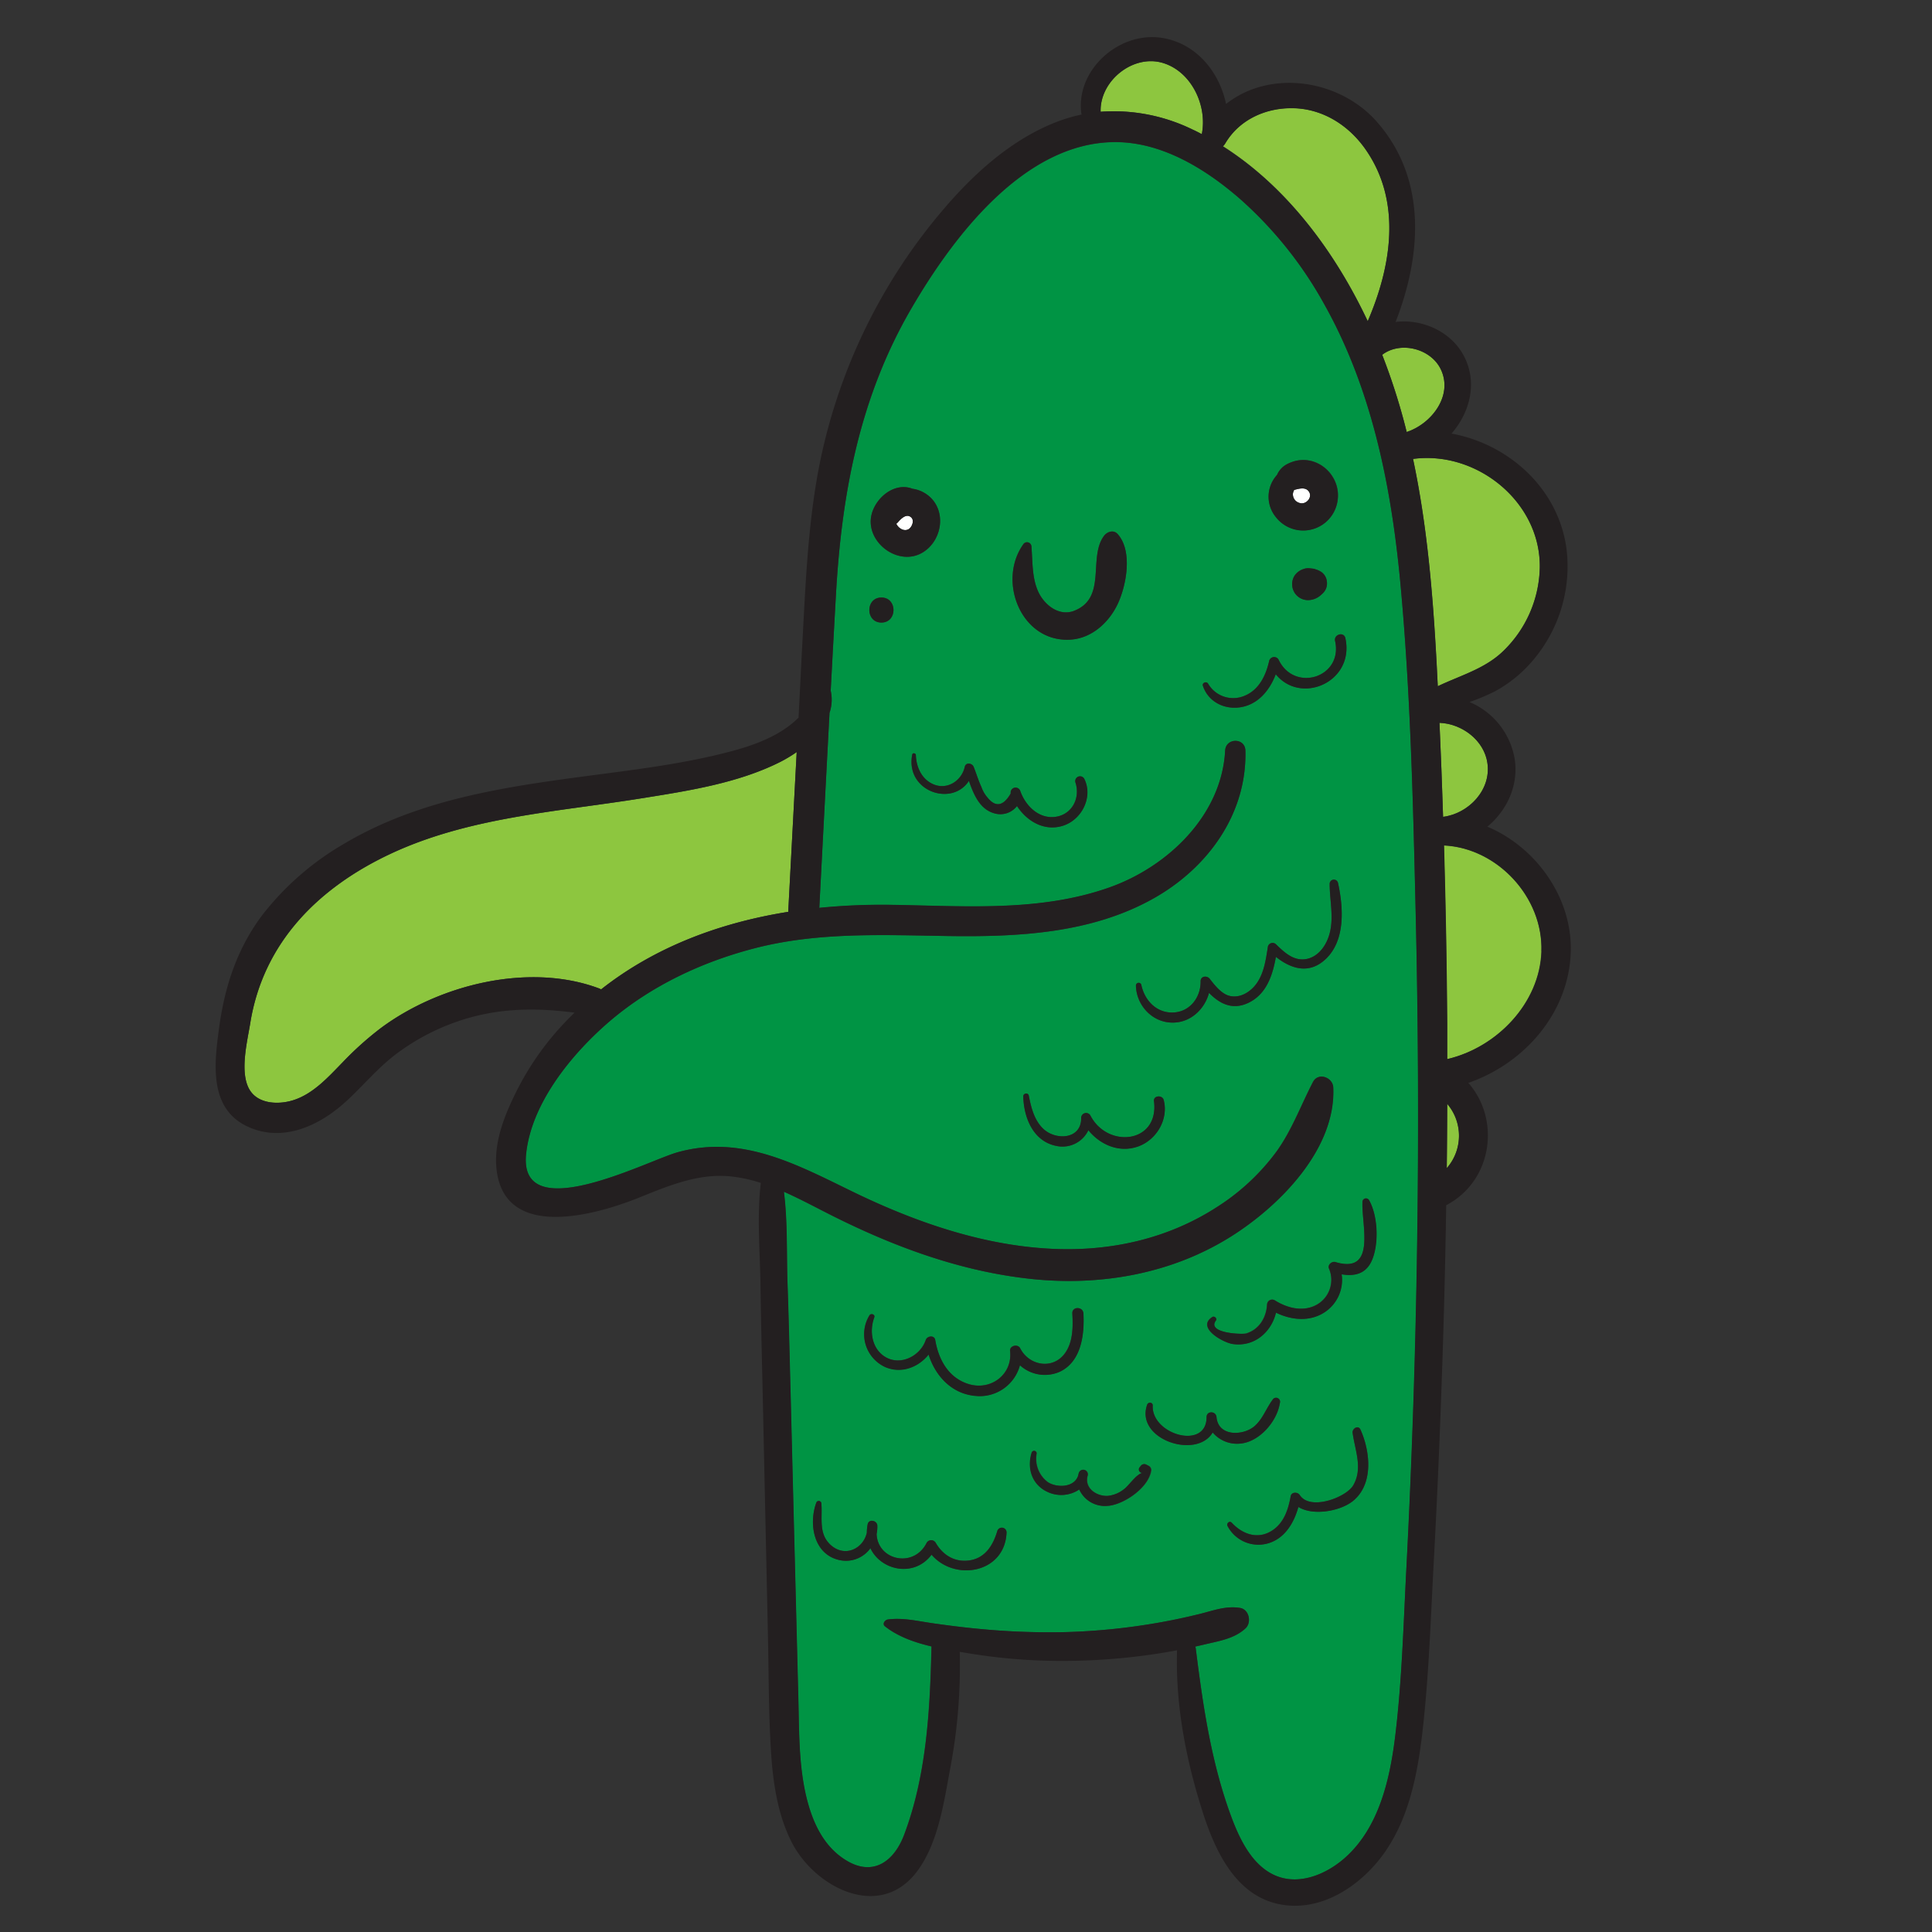 <svg id="Layer_1" data-name="Layer 1" xmlns="http://www.w3.org/2000/svg" viewBox="0 0 600 600"><rect x="0" y="0" width="600" height="600" fill="#333333" stroke="none"/><defs><style>.cls-1{fill:#8dc63f;}.cls-2{fill:#009444;}.cls-3{fill:#fff;}.cls-4{fill:#231f20;}</style></defs><title>doodle</title><path class="cls-1" d="M186.68,307.26c16.87-13.28,37-20.72,58.11-24.08l2.63-49.62a43.93,43.93,0,0,1-5.16,3.09c-13.17,6.61-28.69,9-43.09,11.28-26.35,4.23-53.81,5.83-78.29,17.42-22.18,10.51-39.1,27.46-43.15,52.33-.93,5.75-3.47,15.66-.1,20.94,2.73,4.28,8.89,4.45,13.27,3.11,6.35-1.93,11.08-7.29,15.57-11.88a100.21,100.21,0,0,1,11.85-10.61c18.15-13.46,46-20.42,67.74-12.27A5.88,5.88,0,0,1,186.68,307.26Z"/><path class="cls-2" d="M358.49,278.86c-19.3,11-42,12.14-63.71,11.84-20.32-.29-40.63-1.34-60.49,3.81-16.26,4.21-32,11.61-44.87,22.56-11.68,10-24.45,25.42-26.07,41.36-2.33,22.92,37.62,2.09,46.94-.54,20-5.64,37.18,3.8,54.73,12.33,19.06,9.24,39.78,16.47,61.08,17.59,18.44,1,36.56-3,52.11-13.14A68.6,68.6,0,0,0,396.5,357.5c4.74-6.64,7.5-14.29,11.23-21.47,1.63-3.12,6.15-1.45,6.29,1.7.86,19.23-16.86,37-32,46.44-18.33,11.44-40.2,15.27-61.53,13.05-21.78-2.27-42.47-9.87-62-19.64-4.92-2.46-9.92-5.19-15.08-7.47,1.18,9.24.81,18.91,1.11,28.07.4,11.89.66,23.79,1,35.68q.79,31.5,1.6,63,.39,15.74.8,31.48c.24,9.55.15,19.29,2.22,28.66,1.83,8.22,5.31,16.48,12.9,20.93,8.28,4.86,14.67,0,17.72-8.12,7-18.51,8.05-38.95,8.5-58.49-5.3-1.25-10.47-3.08-14.44-6.23-1-.76,0-2,.89-2.14,4.71-.62,9.33.52,14,1.19s9.53,1.28,14.31,1.73a226.37,226.37,0,0,0,26.93,1,196.82,196.82,0,0,0,27.52-2.69c4.75-.8,9.47-1.79,14.14-2.94,4.27-1.06,8.11-2.58,12.51-1.87,2.84.45,3.64,4.55,1.68,6.36-3.45,3.18-8.11,3.89-12.58,4.95-1,.24-2,.47-3,.69a3.77,3.77,0,0,1,.16.7c2.24,17.89,4.89,36,11.34,53,2.51,6.57,6.26,14.13,13,17.24,7.56,3.49,16.23-.2,22-5.35,10.63-9.44,14-24.59,15.63-38.12,2.06-17.07,2.52-34.44,3.42-51.6q5.36-102.32,2.87-204.83c-.79-33.47-1.58-67.13-4.65-100.48-2.78-30.22-8.72-60.81-23.76-87.52A123.18,123.18,0,0,0,385.36,62c-10.73-9.4-24.4-17.91-39.12-17.85-28.27.1-50.34,29.62-63.16,51.58-16.05,27.5-21.67,57.34-23.46,88.79q-.84,15-1.64,30a12.85,12.85,0,0,1-.37,6.92q-1.61,30.25-3.17,60.53a196.34,196.34,0,0,1,22.75-.93c22.51.35,45.81,2.25,67.43-5.44,18-6.41,34.8-22.36,35.86-42.47.21-4,6.19-4.06,6.29,0C387.27,252.72,375.18,269.39,358.49,278.86Zm-84.76-85.52c-5,0-5-7.77,0-7.77S278.73,193.34,273.73,193.34Zm-3.32-31c-.24-6.32,6.67-13,12.95-10.54a10.12,10.12,0,0,1,5.9,3c4.79,5.06,2.86,13.74-3.07,17C279.49,175.47,270.69,169.73,270.41,162.34Zm59.4,94.17c-5.72,1.65-11-1.59-14-6.21a6.53,6.53,0,0,1-7,2.28c-4.56-1.25-6.44-5.84-7.93-10.1-5.28,8.2-19.81,3.23-17.6-8.14.13-.66,1.1-.46,1.12.15.14,3.8,1.83,7.52,5.45,9.07,4.32,1.85,8.79-1.12,9.74-5.41.34-1.52,2.29-1.19,2.76,0,.83,2,1.44,4.2,2.39,6.2a10,10,0,0,0,2,3.43q3.72,4.5,7.13-1.38a1.53,1.53,0,0,1,2.94-.81c1.56,4.58,5.75,8.83,11,8.07s7.72-6,6.15-10.68a1.49,1.49,0,0,1,2.71-1.14C339.54,247.55,335.9,254.76,329.81,256.51Zm17.3-69c-2.69,5.75-8.05,10.68-14.63,11.1-15.3,1-22.87-18.09-14.7-29.59a1.37,1.37,0,0,1,2.53.69c.38,4.75.12,10,2.29,14.39,2,4,6.49,7.35,11,5.56,10.29-4,4.22-16.51,9.25-23.27,1-1.3,3-2,4.24-.54C351.79,171.14,349.86,181.68,347.11,187.55Zm6,168.59C347.36,358,341.56,355.4,338,351a8.89,8.89,0,0,1-9.92,4.89c-7.2-1.43-10.12-8.82-10.26-15.39,0-1,1.51-1.2,1.7-.23.72,3.66,1.68,7.62,4.49,10.3,3.88,3.7,11.92,3.36,11.79-3.42a1.53,1.53,0,0,1,2.82-.77c5.31,10.44,21.46,8.77,19.79-4.41-.22-1.73,2.54-2,3-.4C363,347.62,359,354.19,353.09,356.14Zm-63.8,126.7c-5.36,7.12-15.68,5-19-2a9.34,9.34,0,0,1-10,3.58c-7.67-1.95-9.18-11.19-6.81-17.7a.81.81,0,0,1,1.58.21c.39,4.43-.92,9.14,2.62,12.64,4.39,4.34,10.36,1.6,11.51-3.56a13.11,13.11,0,0,1,.25-2.59c.34-1.76,2.94-1.23,3,.41a11.15,11.15,0,0,1-.22,2.59c.3,8.2,11.58,10.78,15.55,2.73a1.63,1.63,0,0,1,2.8,0c2.29,4,6.25,6.23,10.83,5.42s7-4.73,8.28-9a1.47,1.47,0,0,1,2.88.39C312.07,488.63,296.47,491.22,289.29,482.84Zm14.22-49.31c-7.67-.38-13-6-15.13-12.87-3.14,3.94-8.5,6-13.48,3.87A11.2,11.2,0,0,1,270,408.47c.47-.75,1.82-.27,1.49.62-1.6,4.28-.77,9.82,3.47,12.33,4.79,2.83,10.86-.38,12.52-5.29.44-1.3,2.67-1.6,2.94,0,1,6.07,4.11,11.76,10.36,13.68,6.95,2.15,13.72-3,12.89-10.28-.19-1.66,2.4-2.27,3.13-.84,2.73,5.4,10.12,6.78,13.91,1.55,2.53-3.48,2.52-8.27,2.29-12.36-.13-2.22,3.32-2.21,3.44,0,.34,6.51-.62,14.9-7.31,18.08a11.48,11.48,0,0,1-12.41-2A12.92,12.92,0,0,1,303.51,433.53Zm40.71,34.13a8.72,8.72,0,0,1-9-5.07,10,10,0,0,1-9.58.89c-5.07-2.19-6.75-7.34-5.19-12.37a.78.78,0,0,1,1.5.41,9,9,0,0,0,3.47,8.78c2.64,1.78,8.16,1.88,9.46-2,.06-.29.12-.58.21-.87a1.43,1.43,0,0,1,2.75.76c-1.22,4.05,2.84,6.59,6.21,6.4a9.65,9.65,0,0,0,4.95-2c1.62-1.12,3.93-4.9,6-5.17a1.06,1.06,0,0,1-1-1.75l.45-.56a1.35,1.35,0,0,1,1.61-.21l.77.4a1.49,1.49,0,0,1,.74,1.3C356.93,461.87,349.26,467.19,344.22,467.66Zm32.39-22.76c-5,8.49-24.16,2.16-20.35-8.62.31-.88,1.77-.8,1.72.23-.48,9.07,16.77,14,16.73,3.63,0-2,2.91-1.94,3.08,0,.55,6.18,8.39,5.82,11.83,2.79,2.59-2.27,3.59-5.49,5.58-8.15a1.24,1.24,0,0,1,2.26,1c-.85,5.64-6.27,12-12.17,12.57A9.91,9.91,0,0,1,376.61,444.9Zm43,21.65c-3.83,2.76-11.85,4.28-16.42,1.47-1.34,4.83-4.09,9.56-9.07,11.19a10.8,10.8,0,0,1-12.93-5.29c-.41-.82.64-1.73,1.31-1,3.45,3.7,8.3,5.35,12.78,2.27,3.48-2.4,4.81-6.53,5.52-10.5.25-1.38,2.17-1.39,2.82-.37,3.21,5,14.42.73,16.6-3,3.07-5.26.56-10.87-.18-16.31-.18-1.34,1.74-2.52,2.42-1C425.67,451,426.68,461.48,419.65,466.55Zm3.46-93.32a1.09,1.09,0,0,1,2-.55c2.77,4.8,3.14,13.5.95,18.65-1.84,4.36-5.49,5.1-9.43,4.43a12,12,0,0,1-4.95,11.55c-4.66,3.29-10.56,2.75-15.44.36-1.46,6-6.67,10.67-13.36,9.75-3-.41-11.48-5.1-6.41-8.39.65-.42,1.58.44,1.1,1.1-2.92,4,8.29,4.39,9.46,4,4.06-1.26,6.2-4.93,6.45-8.94a1.59,1.59,0,0,1,2.37-1.36c3.83,2.39,8.76,3.73,13,1.42A8.86,8.86,0,0,0,412.72,394c-.49-1.18.93-2.35,2-2C427.63,395.8,422.74,380.25,423.11,373.23ZM395.65,148.7a10.54,10.54,0,0,1,.94-1.2A6.75,6.75,0,0,1,400,144c8.28-4.15,17.21,3.5,15.28,12.25a10.76,10.76,0,0,1-19.06,4.25A10,10,0,0,1,395.65,148.7Zm11,27.78.12,0,.59.07c.27,0,.55.06.83.11l.24.1a7.29,7.29,0,0,1,1.63.68,4.07,4.07,0,0,1,2,3.13,4.21,4.21,0,0,1-1.18,3.59c-.23.23-.48.46-.73.67a6,6,0,0,1-4,1.53,4.92,4.92,0,0,1-4.82-4.26,5.05,5.05,0,0,1,.58-3.14,5.27,5.27,0,0,1,2.94-2.26,4,4,0,0,1,1.91-.22Zm-21.54,43.18c-5.06.73-9.9-1.79-11.54-6.66-.33-1,1.12-1.53,1.61-.68A9,9,0,0,0,386.67,216c4.44-1.9,6.53-6.39,7.5-10.83a1.59,1.59,0,0,1,2.88-.37c4.9,10.38,20.1,5.56,17.58-5.75-.46-2.08,2.74-3,3.19-.88,2.92,13.59-13.82,20.85-21.62,11.2C394.31,214.38,390.7,218.84,385.12,219.66ZM375.69,304c1.45,1.88,3.58,4.63,6.07,5.27,3.46.89,6.81-1.36,8.66-4.1,2.2-3.28,2.74-7.44,3.34-11.25a1.5,1.5,0,0,1,2.48-.66c2.67,2.57,5.7,5.51,9.83,4.5,3.68-.89,6-4.52,6.86-7.91,1.32-5,0-10.26,0-15.36a1.31,1.31,0,0,1,2.57-.35c1.65,7.44,2.37,17.49-3.47,23.38-5.18,5.22-10.93,3.51-15.8-.35-1,5.68-2.88,11.51-8.45,14.23-5,2.43-9,.34-12.32-3.05-1.32,4.89-5.41,9-10.79,9.22-6.55.31-11.77-5.18-11.91-11.49a.85.85,0,0,1,1.67-.23c1,4.72,4.56,8.62,9.55,8.61,5.39,0,9-4.55,8.88-9.69C372.82,303.1,374.83,302.88,375.69,304Z"/><path class="cls-3" d="M403.54,156.2c2,.75,4.3-1.78,2.87-3.63-1-1.3-2.76-.87-4.48-.41a3.51,3.51,0,0,0-.38,1A2.76,2.76,0,0,0,403.54,156.2Z"/><path class="cls-1" d="M370.45,40.28c.95.45,1.88.92,2.81,1.4,0-.08,0-.16,0-.25,1.65-8.69-3.24-19.18-12.09-21.87-9.3-2.83-19.7,5.58-19.38,15.15A55.76,55.76,0,0,1,370.45,40.28Z"/><path class="cls-3" d="M278.89,162.16a3.54,3.54,0,0,1-.53.5c.66,1.42,2.44,2.51,3.84,1.66,1-.6,1.81-2.58.86-3.55C281.57,159.24,279.76,161.16,278.89,162.16Z"/><path class="cls-1" d="M448.16,253.67c7.9-1,15-8.32,13.77-16.69-1-7.12-7.95-12.24-14.89-12.51Q447.7,239.07,448.16,253.67Z"/><path class="cls-1" d="M449.39,317.93q0,5.49,0,11c15.38-3.56,28.76-17.33,29.29-33.48.56-16.82-13.68-32.1-30.29-32.87Q449.21,290.24,449.39,317.93Z"/><path class="cls-1" d="M424.76,99.73c7.34-17,10.62-37-.53-53.16-5.19-7.52-13.22-12.72-22.48-13-8.48-.21-16.79,3.45-21.2,10.88a4,4,0,0,1-.76.94C399.78,58.09,414.74,78.46,424.76,99.73Z"/><path class="cls-1" d="M449.28,362.81a15.24,15.24,0,0,0,.14-20Q449.39,352.79,449.28,362.81Z"/><path class="cls-1" d="M436.86,134.16c7.67-2.5,14.45-11.22,10.64-19.37-3.09-6.59-12.59-8.93-18.25-4.58A195.3,195.3,0,0,1,436.86,134.16Z"/><path class="cls-1" d="M438.81,142.51c4.4,20.71,6.16,42.05,7.31,63.13.13,2.49.25,5,.38,7.47,6.83-3.28,14.32-5.29,20-10.61a37.1,37.1,0,0,0,11.68-26.19C478.52,155.89,458.63,139.87,438.81,142.51Z"/><path class="cls-4" d="M248,222.87c-5.35,5.31-12.73,8.25-20.62,10.37-14.71,3.94-29.85,5.74-44.92,7.73-26,3.45-52.27,7.31-75.26,20.87A87.89,87.89,0,0,0,81.6,284c-7.89,10.4-11.8,22.25-13.54,35.1-1.54,11.28-3.33,25.5,9.35,31,10.72,4.64,21.74-.54,29.77-7.78,5.41-4.89,10-10.59,15.87-15a69.16,69.16,0,0,1,18.74-10c12.34-4.3,24.17-4.46,36.65-2.83-.87.85-1.74,1.7-2.59,2.59A88.46,88.46,0,0,0,161,337.72c-3.78,7.37-7.5,16-6.88,24.44,1.74,23.43,30.58,15.32,44.45,9.73,9-3.63,18.21-7.51,28.12-6.57a45.4,45.4,0,0,1,9.59,2.05c-1.25,10.44-.24,21.45-.1,31.86.17,12.25.48,24.49.75,36.73q.78,36.21,1.57,72.42c.25,11.73.2,23.51.92,35.22.59,9.71,2,19.8,6.47,28.57,7.19,14,27.26,24.4,38.85,9.09,6.43-8.48,8.31-20.87,10.17-31.06A171.41,171.41,0,0,0,298.06,513l3,.49A176.43,176.43,0,0,0,330,515.81a194,194,0,0,0,29.09-2.2c2.16-.32,4.31-.7,6.45-1.1-.51,16.93,2.75,33.88,7.89,50,3.77,11.84,10,25.81,23.48,28.77,13.27,2.91,26-5.75,33.27-16.22,7.45-10.78,10.06-24.2,11.55-37,2-17.19,2.55-34.63,3.48-51.9q1.53-28.18,2.5-56.4,1-27.72,1.42-55.46c14.55-7.66,16.82-26.78,6.87-38,17.39-6,31.34-21.79,31.82-40.89.41-16.72-10.83-32.34-25.9-38.67,6-5,9.64-12.61,8.53-20.71a23.38,23.38,0,0,0-14.08-18,66.26,66.26,0,0,0,7.94-3.35A41.28,41.28,0,0,0,477,203.94a45,45,0,0,0,9.53-33.18c-2.35-18.9-17.9-32.84-35.75-36.11,5.73-6.57,8.17-15.89,3.84-24.11-4-7.64-13-11.57-21.2-10.56,8-20.56,9.84-44.08-5.6-61.91C416.08,24.5,394.4,21.46,380.77,32.3c-2.11-10-9.29-18.93-20.06-20.56-13.5-2-26.92,10.35-24.84,23.84a50.3,50.3,0,0,0-8.51,2.59c-13.89,5.63-25.29,16.11-34.85,27.41a174.62,174.62,0,0,0-39,84.15C250.58,167.35,250,185.24,249,203ZM118.32,319.24a100.21,100.21,0,0,0-11.85,10.61c-4.49,4.59-9.22,9.95-15.57,11.88-4.38,1.34-10.54,1.17-13.27-3.11-3.37-5.28-.83-15.19.1-20.94,4-24.87,21-41.82,43.15-52.33,24.48-11.59,51.94-13.19,78.29-17.42,14.4-2.32,29.92-4.67,43.09-11.28a43.93,43.93,0,0,0,5.16-3.09l-2.63,49.62c-21.08,3.36-41.24,10.8-58.11,24.08a5.88,5.88,0,0,0-.62-.29C164.29,298.82,136.47,305.78,118.32,319.24Zm331,43.57q.11-10,.14-20A15.24,15.24,0,0,1,449.28,362.81Zm29.44-67.38c-.53,16.15-13.91,29.92-29.29,33.48q0-5.49,0-11-.21-27.69-1-55.37C465,263.33,479.28,278.61,478.72,295.43ZM461.93,237c1.21,8.37-5.87,15.68-13.77,16.69q-.46-14.59-1.12-29.2C454,224.74,460.89,229.86,461.93,237Zm16.28-60.67a37.1,37.1,0,0,1-11.68,26.19c-5.71,5.32-13.2,7.33-20,10.61-.13-2.49-.25-5-.38-7.47-1.15-21.08-2.91-42.42-7.31-63.13C458.63,139.87,478.52,155.89,478.21,176.31ZM447.5,114.79c3.81,8.15-3,16.87-10.64,19.37a195.3,195.3,0,0,0-7.61-24C434.91,105.86,444.41,108.2,447.5,114.79ZM380.55,44.5c4.41-7.43,12.72-11.09,21.2-10.88,9.26.23,17.29,5.43,22.48,13,11.15,16.18,7.87,36.11.53,53.16-10-21.27-25-41.64-45-54.29A4,4,0,0,0,380.55,44.5ZM361.19,19.56c8.85,2.69,13.74,13.18,12.09,21.87,0,.09,0,.17,0,.25-.93-.48-1.86-1-2.81-1.4a55.76,55.76,0,0,0-28.64-5.57C341.49,25.14,351.89,16.73,361.19,19.56Zm25.58,213.53c-.1-4.06-6.08-4-6.29,0-1.06,20.11-17.82,36.06-35.86,42.47-21.62,7.69-44.92,5.79-67.43,5.44a196.34,196.34,0,0,0-22.75.93q1.59-30.27,3.17-60.53a12.85,12.85,0,0,0,.37-6.92q.79-15,1.64-30c1.79-31.45,7.41-61.29,23.46-88.79,12.82-22,34.89-51.48,63.16-51.58C361,44.09,374.63,52.6,385.36,62a123.18,123.18,0,0,1,25.85,32.39c15,26.71,21,57.3,23.76,87.52,3.07,33.35,3.86,67,4.65,100.48q2.42,102.44-2.87,204.83c-.9,17.16-1.36,34.53-3.42,51.6-1.63,13.53-5,28.68-15.63,38.12-5.8,5.15-14.47,8.84-22,5.35-6.73-3.11-10.48-10.67-13-17.24-6.45-16.95-9.1-35.1-11.34-53a3.77,3.77,0,0,0-.16-.7c1-.22,2-.45,3-.69,4.47-1.06,9.13-1.77,12.58-4.95,2-1.81,1.16-5.91-1.68-6.36-4.4-.71-8.24.81-12.51,1.87-4.67,1.15-9.39,2.14-14.14,2.94A196.82,196.82,0,0,1,331,506.86a226.37,226.37,0,0,1-26.93-1c-4.78-.45-9.55-1.05-14.31-1.73s-9.29-1.81-14-1.19c-.93.12-1.85,1.38-.89,2.14,4,3.15,9.14,5,14.44,6.23-.45,19.54-1.51,40-8.5,58.49-3.05,8.09-9.44,13-17.72,8.12-7.59-4.45-11.07-12.71-12.9-20.93-2.07-9.37-2-19.11-2.22-28.66q-.4-15.74-.8-31.48-.81-31.48-1.6-63c-.31-11.89-.57-23.79-1-35.68-.3-9.16.07-18.83-1.11-28.07,5.16,2.28,10.16,5,15.08,7.47,19.48,9.77,40.17,17.37,62,19.64,21.33,2.22,43.2-1.61,61.53-13.05,15.16-9.46,32.88-27.21,32-46.44-.14-3.15-4.66-4.82-6.29-1.7-3.73,7.18-6.49,14.83-11.23,21.47a68.6,68.6,0,0,1-18.29,17.17c-15.55,10.16-33.67,14.11-52.11,13.14-21.3-1.12-42-8.35-61.08-17.59-17.55-8.53-34.7-18-54.73-12.33-9.32,2.63-49.27,23.46-46.94.54,1.62-15.94,14.39-31.39,26.07-41.36,12.84-10.95,28.61-18.35,44.87-22.56,19.86-5.15,40.17-4.1,60.49-3.81,21.67.3,44.41-.88,63.71-11.84C375.18,269.39,387.27,252.72,386.77,233.09Z"/><path class="cls-4" d="M289.26,154.78a10.12,10.12,0,0,0-5.9-3c-6.28-2.42-13.19,4.22-12.95,10.54.28,7.39,9.08,13.13,15.78,9.44C292.12,168.52,294.05,159.84,289.26,154.78Zm-7.06,9.54c-1.4.85-3.18-.24-3.84-1.66a3.54,3.54,0,0,0,.53-.5c.87-1,2.68-2.92,4.17-1.39C284,161.74,283.19,163.72,282.2,164.32Z"/><path class="cls-4" d="M415.23,156.29c1.93-8.75-7-16.4-15.28-12.25a6.75,6.75,0,0,0-3.36,3.46,10.54,10.54,0,0,0-.94,1.2,10,10,0,0,0,.52,11.84A10.76,10.76,0,0,0,415.23,156.29Zm-13.68-3.16a3.51,3.51,0,0,1,.38-1c1.72-.46,3.47-.89,4.48.41,1.43,1.85-.86,4.38-2.87,3.63A2.76,2.76,0,0,1,401.55,153.13Z"/><path class="cls-4" d="M404.86,176.72a5.27,5.27,0,0,0-2.94,2.26,5.05,5.05,0,0,0-.58,3.14,4.92,4.92,0,0,0,4.82,4.26,6,6,0,0,0,4-1.53c.25-.21.5-.44.73-.67a4.21,4.21,0,0,0,1.18-3.59,4.07,4.07,0,0,0-2-3.13,7.29,7.29,0,0,0-1.63-.68l-.24-.1c-.28-.05-.56-.07-.83-.11l-.59-.07-.12,0,.11,0A4,4,0,0,0,404.86,176.72Z"/><path class="cls-4" d="M273.73,185.57c-5,0-5,7.77,0,7.77S278.74,185.57,273.73,185.57Z"/><path class="cls-4" d="M342.87,166.43c-5,6.76,1,19.23-9.25,23.27-4.53,1.79-9-1.56-11-5.56-2.17-4.38-1.91-9.64-2.29-14.39a1.37,1.37,0,0,0-2.53-.69c-8.17,11.5-.6,30.57,14.7,29.59,6.58-.42,11.94-5.35,14.63-11.1s4.68-16.41,0-21.66C345.84,164.47,343.84,165.13,342.87,166.43Z"/><path class="cls-4" d="M334,243c1.57,4.71-.94,9.92-6.15,10.68s-9.42-3.49-11-8.07a1.53,1.53,0,0,0-2.94.81q-3.41,5.88-7.13,1.38a10,10,0,0,1-2-3.43c-.95-2-1.56-4.15-2.39-6.2-.47-1.19-2.42-1.52-2.76,0-.95,4.29-5.42,7.26-9.74,5.41-3.62-1.55-5.31-5.27-5.45-9.07,0-.61-1-.81-1.12-.15-2.21,11.37,12.32,16.34,17.6,8.14,1.49,4.26,3.37,8.85,7.93,10.1a6.53,6.53,0,0,0,7-2.28c3,4.62,8.27,7.86,14,6.21,6.09-1.75,9.73-9,6.89-14.67A1.49,1.49,0,0,0,334,243Z"/><path class="cls-4" d="M364,314.45c-5,0-8.59-3.89-9.55-8.61a.85.85,0,0,0-1.67.23c.14,6.31,5.36,11.8,11.91,11.49,5.38-.25,9.47-4.33,10.79-9.22,3.29,3.39,7.33,5.48,12.32,3.05,5.57-2.72,7.42-8.55,8.45-14.23,4.87,3.86,10.62,5.57,15.8.35,5.84-5.89,5.12-15.94,3.47-23.38a1.31,1.31,0,0,0-2.57.35c0,5.1,1.34,10.31,0,15.36-.88,3.39-3.18,7-6.86,7.91-4.13,1-7.16-1.93-9.83-4.5a1.5,1.5,0,0,0-2.48.66c-.6,3.81-1.14,8-3.34,11.25-1.85,2.74-5.2,5-8.66,4.1-2.49-.64-4.62-3.39-6.07-5.27-.86-1.11-2.87-.89-2.85.77C372.91,309.9,369.35,314.44,364,314.45Z"/><path class="cls-4" d="M358.37,341.94c1.67,13.18-14.48,14.85-19.79,4.41a1.53,1.53,0,0,0-2.82.77c.13,6.78-7.91,7.12-11.79,3.42-2.81-2.68-3.77-6.64-4.49-10.3-.19-1-1.72-.74-1.7.23.14,6.57,3.06,14,10.26,15.39A8.89,8.89,0,0,0,338,351c3.6,4.43,9.4,7.06,15.13,5.17,6-1.95,9.87-8.52,8.24-14.6C360.91,340,358.15,340.21,358.37,341.94Z"/><path class="cls-4" d="M329.17,426c6.69-3.18,7.65-11.57,7.31-18.08-.12-2.21-3.57-2.22-3.44,0,.23,4.09.24,8.88-2.29,12.36-3.79,5.23-11.18,3.85-13.91-1.55-.73-1.43-3.32-.82-3.13.84.83,7.24-5.94,12.43-12.89,10.28-6.25-1.92-9.33-7.61-10.36-13.68-.27-1.6-2.5-1.3-2.94,0-1.66,4.91-7.73,8.12-12.52,5.29-4.24-2.51-5.07-8.05-3.47-12.33.33-.89-1-1.37-1.49-.62a11.2,11.2,0,0,0,4.86,16.06c5,2.17,10.34.07,13.48-3.87,2.17,6.82,7.46,12.49,15.13,12.87A12.92,12.92,0,0,0,316.76,424,11.48,11.48,0,0,0,329.17,426Z"/><path class="cls-4" d="M414.74,391.93c-1.09-.33-2.51.84-2,2a8.86,8.86,0,0,1-3.84,11.32c-4.26,2.31-9.19,1-13-1.42a1.59,1.59,0,0,0-2.37,1.36c-.25,4-2.39,7.68-6.45,8.94-1.17.37-12.38-.06-9.46-4,.48-.66-.45-1.52-1.1-1.1-5.07,3.29,3.41,8,6.41,8.39,6.69.92,11.9-3.71,13.36-9.75,4.88,2.39,10.78,2.93,15.44-.36a12,12,0,0,0,4.95-11.55c3.94.67,7.59-.07,9.43-4.43,2.19-5.15,1.82-13.85-.95-18.65a1.09,1.09,0,0,0-2,.55C422.74,380.25,427.63,395.8,414.74,391.93Z"/><path class="cls-4" d="M385.29,448.3c5.9-.59,11.32-6.93,12.17-12.57a1.24,1.24,0,0,0-2.26-1c-2,2.66-3,5.88-5.58,8.15-3.44,3-11.28,3.39-11.83-2.79-.17-1.94-3.09-2-3.08,0,0,10.4-17.21,5.44-16.73-3.63,0-1-1.41-1.11-1.72-.23-3.81,10.78,15.35,17.11,20.35,8.62A9.91,9.91,0,0,0,385.29,448.3Z"/><path class="cls-4" d="M356.76,455.28l-.77-.4a1.35,1.35,0,0,0-1.61.21l-.45.56a1.06,1.06,0,0,0,1,1.75c-2.05.27-4.36,4.05-6,5.17a9.65,9.65,0,0,1-4.95,2c-3.37.19-7.43-2.35-6.21-6.4a1.43,1.43,0,0,0-2.75-.76c-.09.29-.15.58-.21.87-1.3,3.86-6.82,3.76-9.46,2a9,9,0,0,1-3.47-8.78.78.78,0,0,0-1.5-.41c-1.56,5,.12,10.18,5.19,12.37a10,10,0,0,0,9.58-.89,8.72,8.72,0,0,0,9,5.07c5-.47,12.71-5.79,13.28-11.08A1.49,1.49,0,0,0,356.76,455.28Z"/><path class="cls-4" d="M309.7,475.55c-1.25,4.24-3.57,8.14-8.28,9s-8.54-1.46-10.83-5.42a1.63,1.63,0,0,0-2.8,0c-4,8-15.25,5.47-15.55-2.73a11.15,11.15,0,0,0,.22-2.59c-.06-1.64-2.66-2.17-3-.41a13.11,13.11,0,0,0-.25,2.59c-1.15,5.16-7.12,7.9-11.51,3.56-3.54-3.5-2.23-8.21-2.62-12.64a.81.81,0,0,0-1.58-.21c-2.37,6.51-.86,15.75,6.81,17.7a9.34,9.34,0,0,0,10-3.58c3.33,7,13.65,9.17,19,2,7.18,8.38,22.78,5.79,23.29-6.9A1.47,1.47,0,0,0,309.7,475.55Z"/><path class="cls-4" d="M420.08,445c.74,5.44,3.25,11.05.18,16.31-2.18,3.73-13.39,8-16.6,3-.65-1-2.57-1-2.82.37-.71,4-2,8.1-5.52,10.5-4.48,3.08-9.33,1.43-12.78-2.27-.67-.72-1.72.19-1.31,1a10.8,10.8,0,0,0,12.93,5.29c5-1.63,7.73-6.36,9.07-11.19,4.57,2.81,12.59,1.29,16.42-1.47,7-5.07,6-15.6,2.85-22.58C421.82,442.48,419.9,443.66,420.08,445Z"/><path class="cls-4" d="M396.2,209.4c7.8,9.65,24.54,2.39,21.62-11.2-.45-2.07-3.65-1.2-3.19.88,2.52,11.31-12.68,16.13-17.58,5.75a1.59,1.59,0,0,0-2.88.37c-1,4.44-3.06,8.93-7.5,10.83a9,9,0,0,1-11.48-3.71c-.49-.85-1.94-.29-1.61.68,1.64,4.87,6.48,7.39,11.54,6.66C390.7,218.84,394.31,214.38,396.2,209.4Z"/></svg>